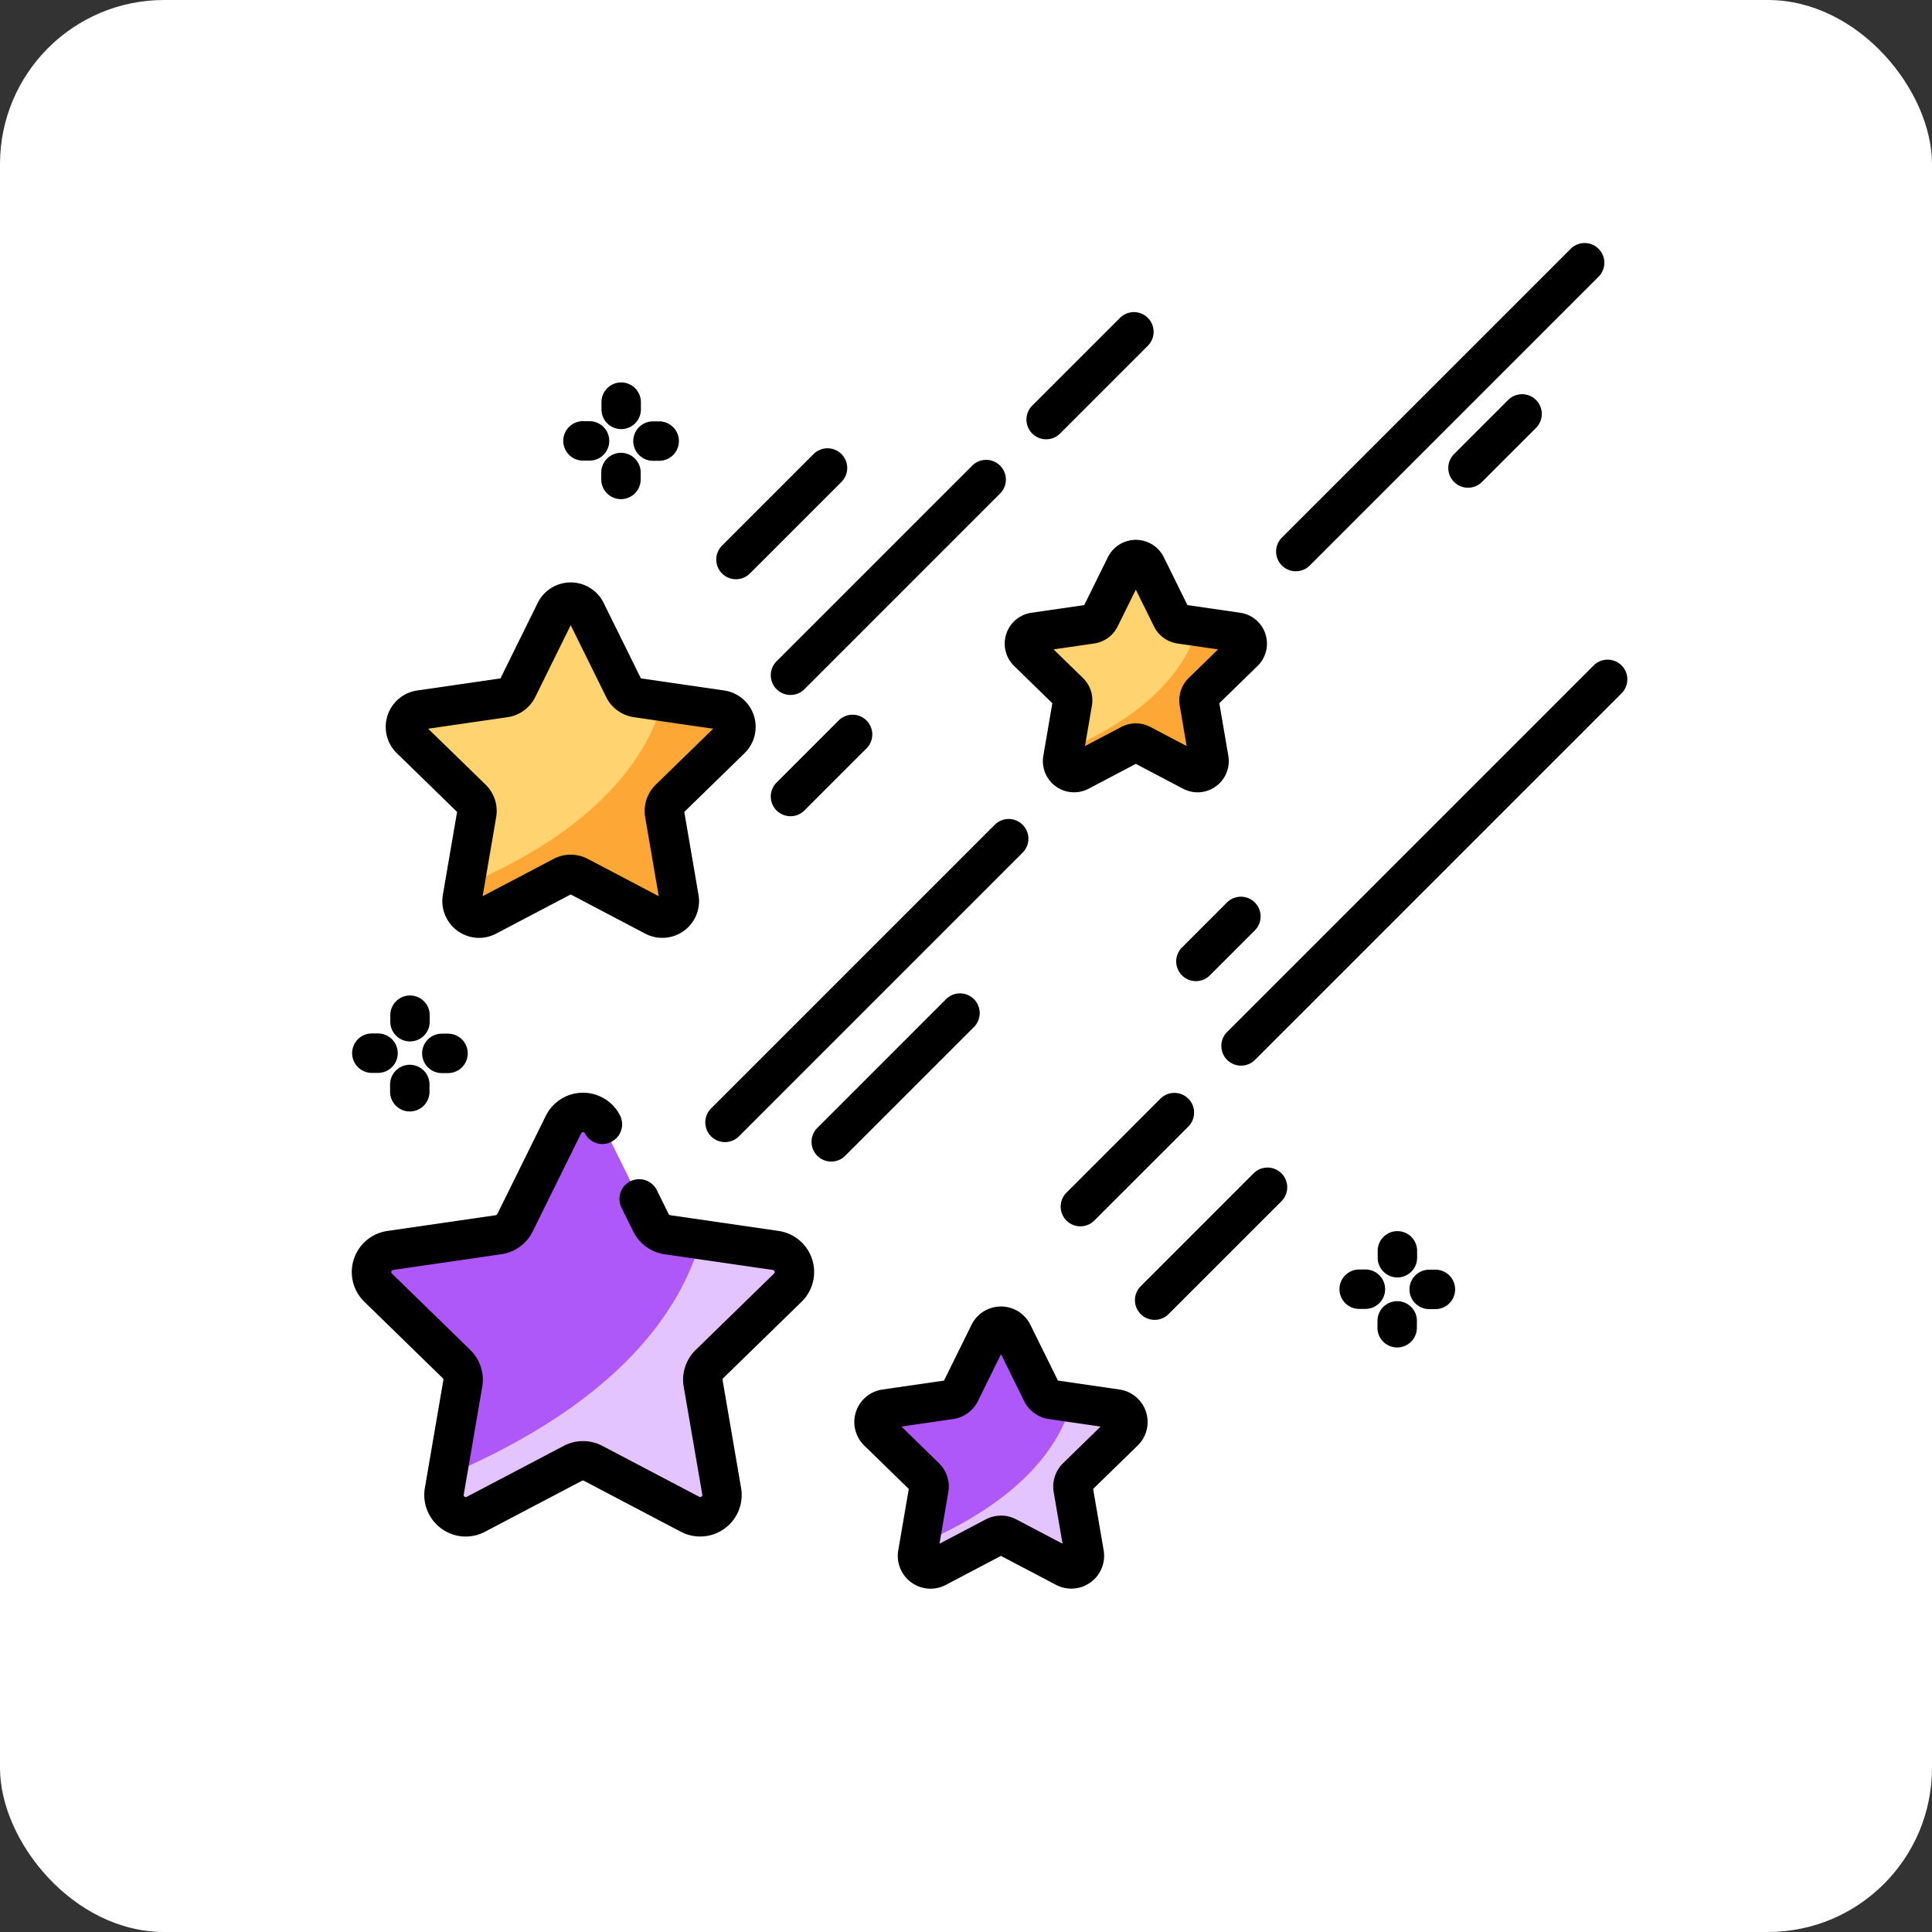 <svg xmlns="http://www.w3.org/2000/svg" width="259" height="259" viewBox="0 0 259 259"><rect x="0" y="0" width="259" height="259" fill="#333333" stroke="none"/><g transform="translate(-902 -6310)"><rect width="259" height="259" rx="22" transform="translate(902 6310)" fill="#fff"/><g transform="translate(949.156 6342.582)"><path d="M52.808,364.524a2.917,2.917,0,0,0-.84,2.586l2.481,14.472a2.923,2.923,0,0,1-4.24,3.08l-12.994-6.831a2.907,2.907,0,0,0-2.72,0L21.5,384.662a2.923,2.923,0,0,1-4.24-3.08l.366-2.129,2.115-12.343a2.917,2.917,0,0,0-.841-2.586L8.389,354.278a2.923,2.923,0,0,1,1.621-4.985l14.528-2.11a2.923,2.923,0,0,0,2.2-1.6l6.5-13.167a2.922,2.922,0,0,1,5.24,0l6.5,13.167a2.914,2.914,0,0,0,2.2,1.6l4.491.651L61.7,349.293a2.923,2.923,0,0,1,1.619,4.985Zm0,0" transform="translate(-4.86 -214.241)" fill="#af58fa"/><path d="M70.664,395.857a2.917,2.917,0,0,0-.84,2.586l2.481,14.472a2.923,2.923,0,0,1-4.24,3.08l-12.994-6.831a2.907,2.907,0,0,0-2.72,0L39.358,416a2.923,2.923,0,0,1-4.24-3.08l.366-2.129c22.777-9.715,31.261-21.863,34.037-31.618l10.037,1.458a2.923,2.923,0,0,1,1.619,4.985Zm0,0" transform="translate(-22.716 -245.573)" fill="#e4c4ff"/><path d="M55.814,162.98A2.279,2.279,0,0,0,55.158,165l1.938,11.31a2.284,2.284,0,0,1-3.313,2.407l-10.156-5.339a2.279,2.279,0,0,0-2.126,0l-10.156,5.339a2.284,2.284,0,0,1-3.313-2.407l.285-1.664L29.971,165a2.28,2.28,0,0,0-.658-2.022L21.1,154.971a2.285,2.285,0,0,1,1.268-3.9l11.355-1.649a2.286,2.286,0,0,0,1.72-1.248l5.079-10.291a2.283,2.283,0,0,1,4.095,0l5.079,10.291a2.278,2.278,0,0,0,1.72,1.248l3.51.509,7.845,1.14a2.284,2.284,0,0,1,1.265,3.9Zm0,0" transform="translate(-13.215 -88.48)" fill="#fed370"/><path d="M69.771,187.469a2.279,2.279,0,0,0-.655,2.022L71.054,200.8a2.284,2.284,0,0,1-3.313,2.407L57.586,197.87a2.279,2.279,0,0,0-2.126,0L45.3,203.208a2.284,2.284,0,0,1-3.313-2.407l.285-1.664c17.8-7.593,24.434-17.087,26.6-24.712l7.845,1.138a2.284,2.284,0,0,1,1.265,3.9Zm0,0" transform="translate(-27.173 -112.969)" fill="#fda736"/><path d="M225.9,432.373a1.748,1.748,0,0,0-.5,1.552l1.489,8.689a1.754,1.754,0,0,1-2.545,1.848l-7.8-4.1a1.748,1.748,0,0,0-1.632,0l-7.8,4.1a1.755,1.755,0,0,1-2.546-1.848l.219-1.279,1.27-7.41a1.749,1.749,0,0,0-.505-1.552l-6.312-6.152a1.756,1.756,0,0,1,.973-2.993l8.723-1.266a1.753,1.753,0,0,0,1.32-.959l3.9-7.9a1.753,1.753,0,0,1,3.145,0l3.9,7.9a1.75,1.75,0,0,0,1.321.959l2.7.391,6.025.875a1.754,1.754,0,0,1,.972,2.993Zm0,0" transform="translate(-128.69 -266.915)" fill="#af58fa"/><path d="M236.62,451.181a1.747,1.747,0,0,0-.5,1.552l1.489,8.689a1.754,1.754,0,0,1-2.545,1.848l-7.8-4.1a1.748,1.748,0,0,0-1.632,0l-7.8,4.1a1.755,1.755,0,0,1-2.546-1.848l.219-1.279c13.675-5.833,18.769-13.126,20.435-18.983l6.027.875a1.754,1.754,0,0,1,.972,2.992Zm0,0" transform="translate(-139.412 -285.724)" fill="#e4c4ff"/><path d="M279.813,138.193a1.537,1.537,0,0,0-.442,1.363l1.306,7.626a1.54,1.54,0,0,1-2.234,1.623l-6.846-3.6a1.534,1.534,0,0,0-1.433,0l-6.847,3.6a1.541,1.541,0,0,1-2.234-1.623l.193-1.123,1.115-6.5a1.539,1.539,0,0,0-.443-1.363l-5.54-5.4a1.54,1.54,0,0,1,.855-2.626l7.654-1.112a1.543,1.543,0,0,0,1.16-.842l3.424-6.937a1.539,1.539,0,0,1,2.759,0l3.424,6.937a1.536,1.536,0,0,0,1.159.842l2.366.343,5.289.768a1.54,1.54,0,0,1,.852,2.627Zm0,0" transform="translate(-165.765 -77.992)" fill="#fed370"/><path d="M289.221,154.7a1.537,1.537,0,0,0-.442,1.363l1.306,7.626a1.54,1.54,0,0,1-2.234,1.623l-6.846-3.6a1.534,1.534,0,0,0-1.433,0l-6.847,3.6a1.541,1.541,0,0,1-2.234-1.623l.193-1.123c12-5.118,16.47-11.518,17.933-16.659l5.288.769a1.539,1.539,0,0,1,.853,2.626Zm0,0" transform="translate(-175.173 -94.498)" fill="#fda736"/><path d="M15.276,382.788A5.576,5.576,0,0,1,9.8,376.277l2.481-14.471a.277.277,0,0,0-.08-.248L1.685,351.312a5.564,5.564,0,0,1,3.084-9.491L19.3,339.71a.284.284,0,0,0,.211-.154l6.5-13.164a5.564,5.564,0,0,1,9.98,0,2.643,2.643,0,0,1-4.74,2.338.247.247,0,0,0-.25-.155.25.25,0,0,0-.25.155l-6.5,13.166a5.563,5.563,0,0,1-4.189,3.044l-14.53,2.111a.247.247,0,0,0-.224.19.25.25,0,0,0,.07.286l10.514,10.248a5.561,5.561,0,0,1,1.6,4.924l-2.481,14.47a.249.249,0,0,0,.111.272.246.246,0,0,0,.293.022l13-6.832a5.567,5.567,0,0,1,5.179,0l13,6.832a.28.28,0,0,0,.4-.295L44.5,362.7a5.561,5.561,0,0,1,1.6-4.924l10.514-10.248a.279.279,0,0,0-.154-.476l-14.53-2.111a5.564,5.564,0,0,1-4.189-3.044l-1.581-3.205a2.642,2.642,0,0,1,4.739-2.338l1.583,3.2a.277.277,0,0,0,.211.153l14.528,2.111a5.564,5.564,0,0,1,3.084,9.491L49.792,361.559a.277.277,0,0,0-.08.248l2.481,14.471a5.565,5.565,0,0,1-8.073,5.866l-13-6.832a.281.281,0,0,0-.26,0l-13,6.832A5.558,5.558,0,0,1,15.276,382.788Zm0,0" transform="translate(0 -209.383)"/><path d="M25.419,176.773a4.937,4.937,0,0,1-4.851-5.764l1.909-11.123-8.082-7.878a4.926,4.926,0,0,1,2.729-8.4l11.169-1.623,4.995-10.12a4.927,4.927,0,0,1,8.836,0l4.995,10.12,11.169,1.623a4.926,4.926,0,0,1,2.729,8.4l-8.082,7.878,1.908,11.123a4.925,4.925,0,0,1-7.147,5.193l-9.989-5.252L27.716,176.2A4.927,4.927,0,0,1,25.419,176.773ZM37.705,165.62a4.931,4.931,0,0,1,2.293.566l9.512,5-1.817-10.593a4.924,4.924,0,0,1,1.418-4.36l7.7-7.5-10.636-1.546a4.925,4.925,0,0,1-3.709-2.695l-4.757-9.638-4.757,9.638a4.924,4.924,0,0,1-3.709,2.695L18.6,148.731l7.7,7.5a4.927,4.927,0,0,1,1.416,4.362L25.9,171.185l9.513-5A4.946,4.946,0,0,1,37.705,165.62Zm19.82-16.784h0Zm0,0" transform="translate(-8.357 -83.624)"/><path d="M201.424,442.452a4.4,4.4,0,0,1-4.33-5.145l1.411-8.228-5.977-5.826a4.4,4.4,0,0,1,2.437-7.5l8.261-1.2,3.694-7.486a4.4,4.4,0,0,1,7.885,0l3.694,7.484,8.261,1.2a4.4,4.4,0,0,1,2.437,7.5l-5.979,5.827,1.412,8.226a4.4,4.4,0,0,1-6.379,4.635l-7.389-3.884-7.388,3.884A4.39,4.39,0,0,1,201.424,442.452Zm9.439-9.8a4.4,4.4,0,0,1,2.045.505l6.21,3.265-1.186-6.913a4.4,4.4,0,0,1,1.265-3.892l5.024-4.9-6.942-1.009a4.4,4.4,0,0,1-3.31-2.406l-3.1-6.29-3.1,6.29a4.4,4.4,0,0,1-3.31,2.406l-6.942,1.009,5.024,4.9a4.394,4.394,0,0,1,1.263,3.891l-1.185,6.914,6.209-3.265A4.409,4.409,0,0,1,210.862,432.657ZM226,420.984h0Zm-15.934-11.578h0Zm0,0" transform="translate(-123.831 -262.056)"/><path d="M354.34,44a2.643,2.643,0,0,1-1.869-4.512L391.191.774a2.642,2.642,0,0,1,3.737,3.737L356.209,43.23A2.635,2.635,0,0,1,354.34,44Zm0,0" transform="translate(-227.782 0)"/><path d="M137.159,262.451a2.643,2.643,0,0,1-1.868-4.512l38.03-38.03a2.642,2.642,0,1,1,3.737,3.737l-38.03,38.03A2.634,2.634,0,0,1,137.159,262.451Zm0,0" transform="translate(-87.122 -141.925)"/><path d="M177.579,308.036a2.643,2.643,0,0,1-1.869-4.512l17.26-17.26A2.642,2.642,0,0,1,196.707,290l-17.26,17.26A2.634,2.634,0,0,1,177.579,308.036Zm0,0" transform="translate(-113.299 -184.901)"/><path d="M333.508,212.937a2.643,2.643,0,0,1-1.869-4.512l49.142-49.141a2.642,2.642,0,0,1,3.737,3.737l-49.141,49.141A2.634,2.634,0,0,1,333.508,212.937Zm0,0" transform="translate(-214.29 -102.661)"/><path d="M272.372,341.2a2.643,2.643,0,0,1-1.869-4.512l12.623-12.623a2.643,2.643,0,0,1,3.738,3.737l-12.625,12.624A2.631,2.631,0,0,1,272.372,341.2Zm0,0" transform="translate(-174.693 -209.384)"/><path d="M162.077,193.029a2.642,2.642,0,0,1-1.868-4.512l8.343-8.343a2.643,2.643,0,0,1,3.738,3.737l-8.345,8.345A2.639,2.639,0,0,1,162.077,193.029Zm0,0" transform="translate(-103.261 -116.191)"/><path d="M259.354,43.327a2.643,2.643,0,0,1-1.869-4.512l11.763-11.762a2.642,2.642,0,0,1,3.737,3.737L261.223,42.552A2.635,2.635,0,0,1,259.354,43.327Zm0,0" transform="translate(-166.263 -17.02)"/><path d="M162.077,113.971a2.643,2.643,0,0,1-1.868-4.512l26.252-26.252a2.643,2.643,0,0,1,3.737,3.738L163.946,113.2A2.634,2.634,0,0,1,162.077,113.971Zm0,0" transform="translate(-103.261 -53.389)"/><path d="M141.331,95.649a2.642,2.642,0,0,1-1.869-4.51l12.271-12.271a2.642,2.642,0,0,1,3.737,3.737L143.2,94.876A2.635,2.635,0,0,1,141.331,95.649Zm0,0" transform="translate(-89.823 -50.579)"/><path d="M274.3,146.768a4.2,4.2,0,0,1-1.952-.484l-6.332-3.331-6.334,3.331a4.182,4.182,0,0,1-6.068-4.408l1.21-7.052-5.124-4.995a4.182,4.182,0,0,1,2.318-7.133l7.081-1.029,3.167-6.416a4.182,4.182,0,0,1,7.5,0l3.167,6.416,7.08,1.029a4.182,4.182,0,0,1,2.319,7.132l-5.124,4.995,1.208,7.052a4.19,4.19,0,0,1-4.117,4.894Zm-8.284-9.243a4.173,4.173,0,0,1,1.946.482l4.868,2.559-.929-5.421a4.178,4.178,0,0,1,1.2-3.7l3.939-3.84-5.442-.79a4.182,4.182,0,0,1-3.149-2.287l-2.435-4.933-2.435,4.931a4.181,4.181,0,0,1-3.149,2.289l-5.442.79,3.939,3.84a4.176,4.176,0,0,1,1.2,3.7l-.929,5.421,4.868-2.56A4.192,4.192,0,0,1,266.02,137.525Zm7.173-15.339h0Zm-8.162-4.6h0Zm0,0" transform="translate(-160.904 -73.132)"/><path d="M300.633,372.183a2.643,2.643,0,0,1-1.869-4.512l15.13-15.13a2.642,2.642,0,0,1,3.737,3.737l-15.13,15.13A2.634,2.634,0,0,1,300.633,372.183Zm0,0" transform="translate(-192.998 -227.827)"/><path d="M316.329,259.989a2.643,2.643,0,0,1-1.869-4.512l6.053-6.053a2.643,2.643,0,0,1,3.738,3.737l-6.053,6.053A2.637,2.637,0,0,1,316.329,259.989Zm0,0" transform="translate(-203.163 -161.042)"/><path d="M419.856,70.054a2.643,2.643,0,0,1-1.869-4.512l7.249-7.249a2.643,2.643,0,0,1,3.738,3.738l-7.249,7.248A2.631,2.631,0,0,1,419.856,70.054Zm0,0" transform="translate(-270.214 -37.253)"/><path d="M97.654,59.386h-.012a2.642,2.642,0,0,1-2.63-2.655l0-.922a2.643,2.643,0,1,1,5.285.025l0,.922A2.643,2.643,0,0,1,97.654,59.386Zm0,0" transform="translate(-61.535 -34.442)"/><path d="M97.572,86.024h-.014a2.642,2.642,0,0,1-2.629-2.656l0-.921a2.643,2.643,0,0,1,2.643-2.63h.014a2.642,2.642,0,0,1,2.629,2.655l0,.922A2.643,2.643,0,0,1,97.572,86.024Zm0,0" transform="translate(-61.482 -51.694)"/><path d="M110.55,73.129h-.014l-.922,0a2.643,2.643,0,0,1,.012-5.285h.012l.922,0a2.643,2.643,0,0,1-.011,5.285Zm0,0" transform="translate(-69.29 -43.937)"/><path d="M83.912,73.047H83.9l-.922,0a2.643,2.643,0,0,1,.012-5.285H83l.922.006a2.642,2.642,0,0,1-.014,5.284Zm0,0" transform="translate(-52.038 -43.884)"/><path d="M17.307,292.359h-.014a2.642,2.642,0,0,1-2.629-2.656l0-.922a2.643,2.643,0,0,1,5.285.026l0,.922A2.643,2.643,0,0,1,17.307,292.359Zm0,0" transform="translate(-9.497 -185.33)"/><path d="M17.224,319h-.012a2.643,2.643,0,0,1-2.63-2.655l0-.922a2.643,2.643,0,1,1,5.285.025l0,.922A2.643,2.643,0,0,1,17.224,319Zm0,0" transform="translate(-9.444 -202.582)"/><path d="M30.205,306.1h-.014l-.922,0a2.643,2.643,0,0,1,.026-5.285l.922,0a2.643,2.643,0,0,1-.012,5.285Zm0,0" transform="translate(-17.254 -194.825)"/><path d="M3.568,306.019H3.555l-.921,0a2.643,2.643,0,0,1,.023-5.285l.922,0a2.643,2.643,0,0,1-.011,5.285Zm0,0" transform="translate(-0.002 -194.772)"/><path d="M392.99,382.16h-.012a2.643,2.643,0,0,1-2.63-2.655l0-.922a2.642,2.642,0,0,1,2.643-2.63h.011a2.643,2.643,0,0,1,2.632,2.654l0,.922A2.644,2.644,0,0,1,392.99,382.16Zm0,0" transform="translate(-252.814 -243.491)"/><path d="M392.906,408.8h-.014a2.644,2.644,0,0,1-2.63-2.656l.006-.922a2.642,2.642,0,0,1,2.642-2.629h.012a2.642,2.642,0,0,1,2.63,2.655l-.006.922A2.642,2.642,0,0,1,392.906,408.8Zm0,0" transform="translate(-252.759 -260.743)"/><path d="M405.885,395.9h-.012l-.922,0a2.643,2.643,0,0,1,.012-5.285h.012l.922,0a2.643,2.643,0,0,1-.012,5.285Zm0,0" transform="translate(-260.569 -252.986)"/><path d="M379.25,395.82h-.014l-.922,0a2.643,2.643,0,0,1,.012-5.285h.014l.922,0a2.643,2.643,0,0,1-.012,5.285Zm0,0" transform="translate(-243.317 -252.933)"/></g></g></svg>